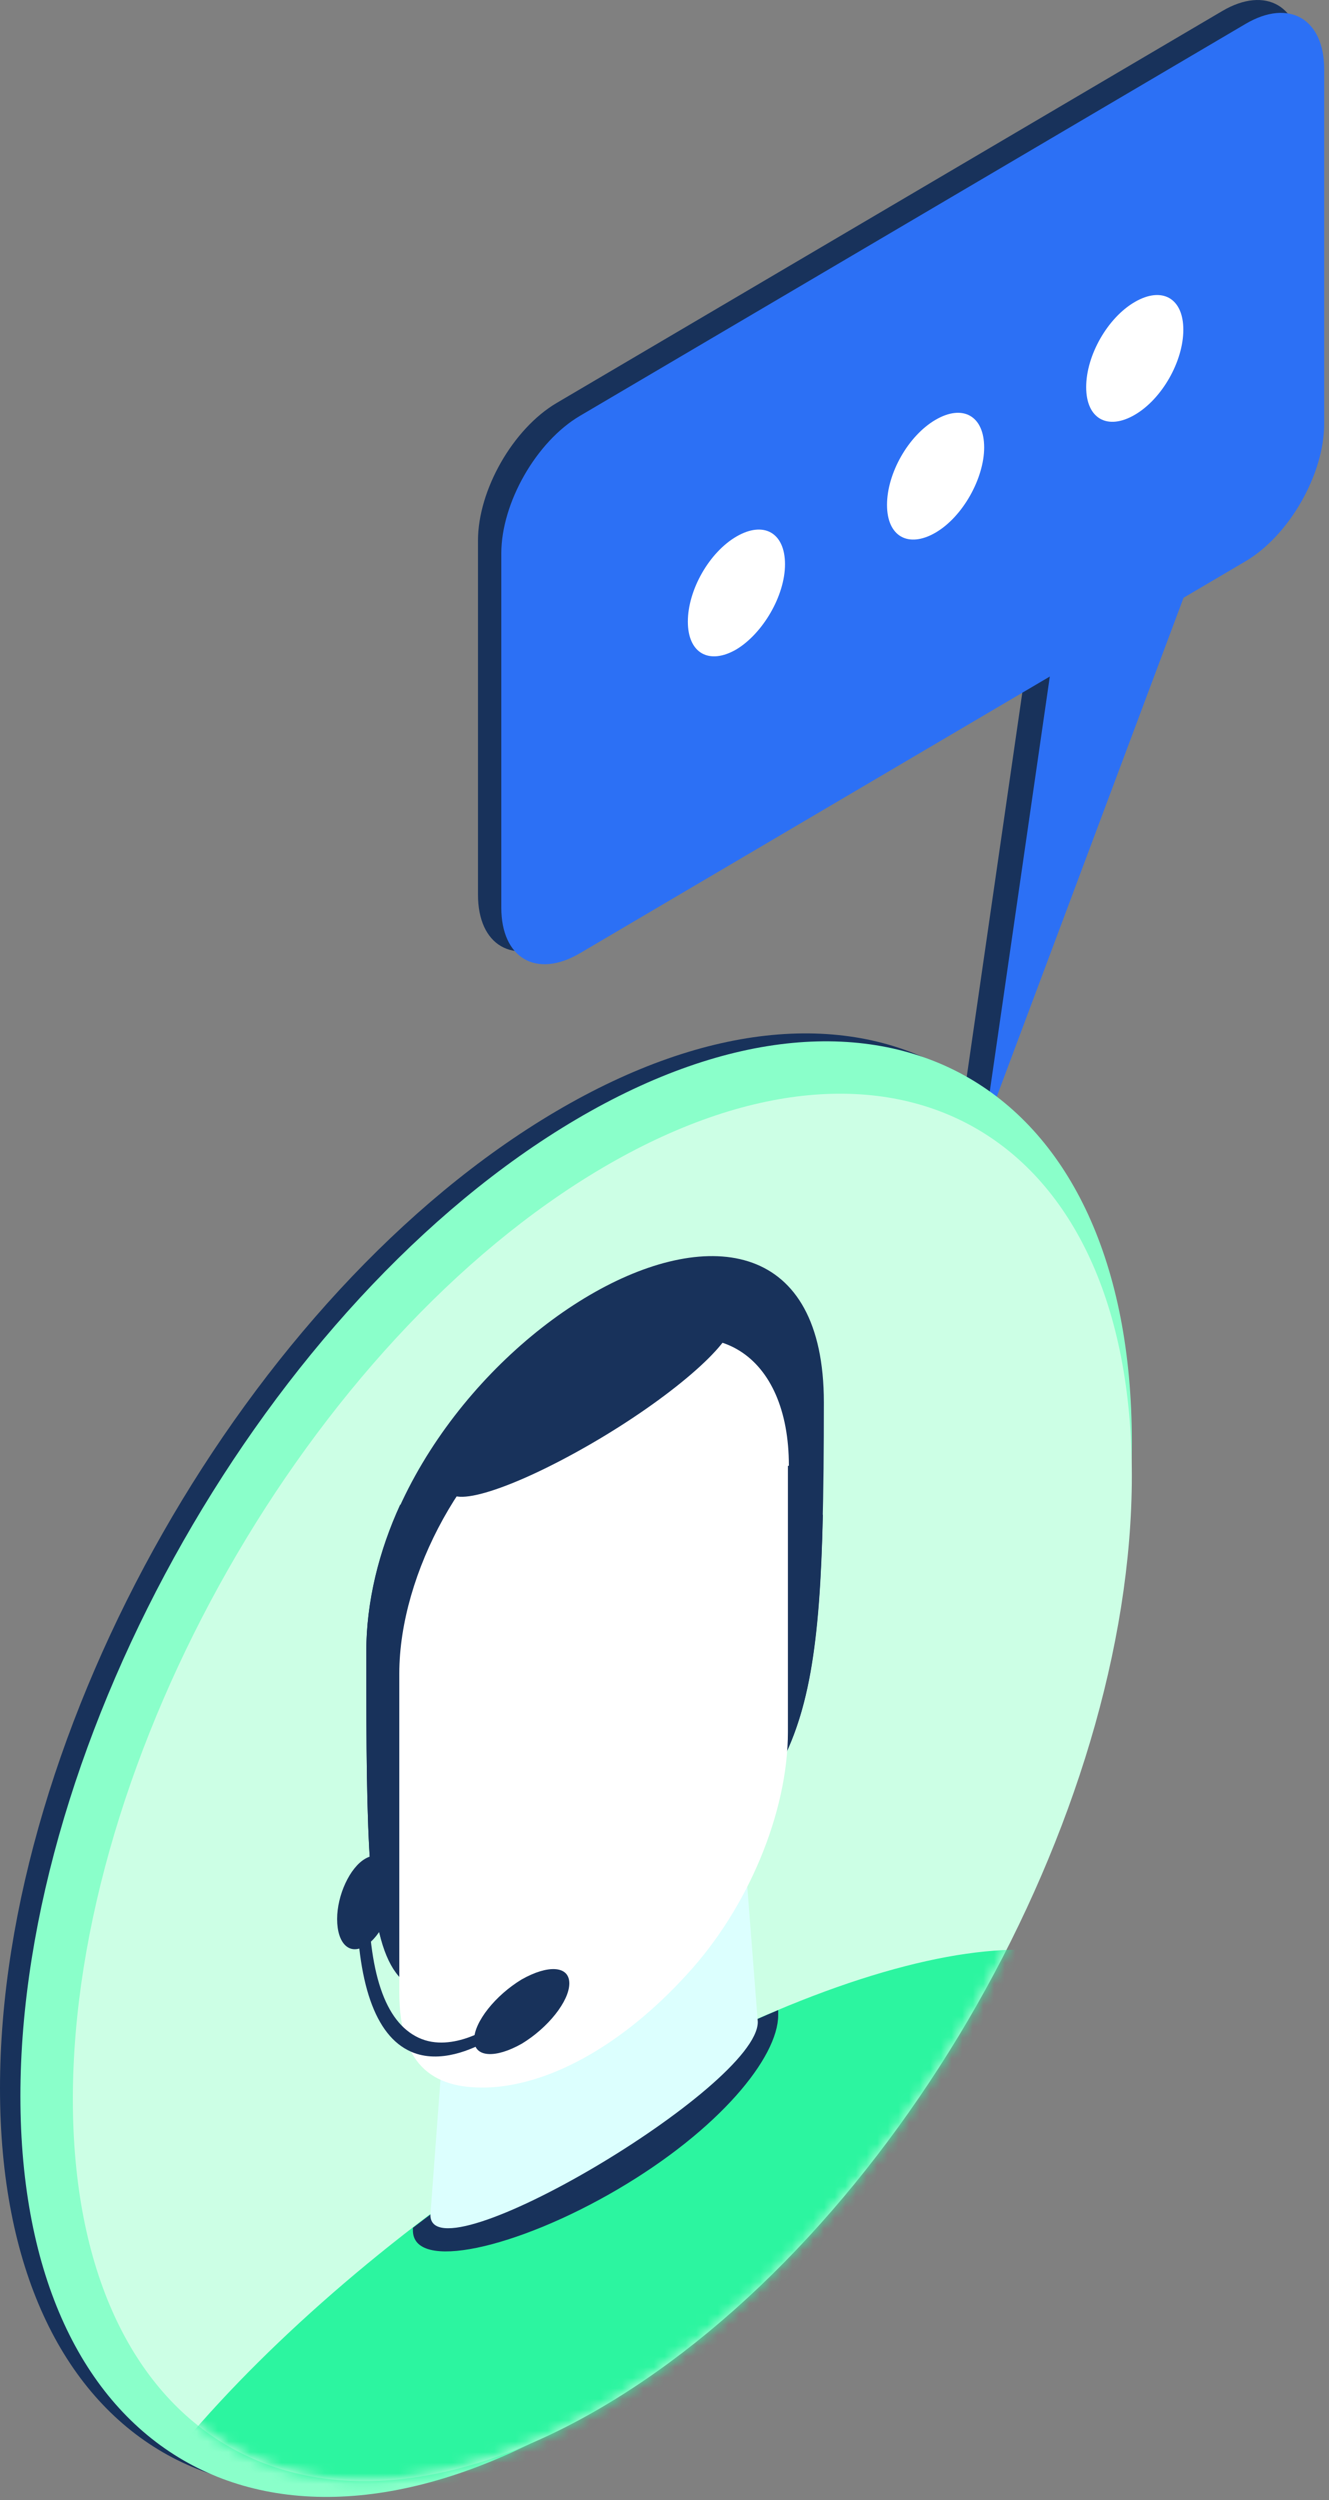 <svg xmlns="http://www.w3.org/2000/svg" width="125" height="235" viewBox="0 0 125 235" fill="none">
  <rect x="0" y="0" width="125" height="235" fill="#808080" stroke="none"/>
  <path d="M122.356 5.319C122.356 0.575 119.066 -1.379 114.954 1.04L52.36 37.877C48.248 40.296 44.958 46.063 44.958 50.808V84.11C44.958 88.855 48.248 90.808 52.36 88.389L114.954 51.552C119.066 49.133 122.356 43.366 122.356 38.621V5.319Z" fill="#18325B"/>
  <path d="M110.933 50.157L92.201 106.808L90.373 105.041L97.227 57.691L110.933 50.157Z" fill="#18325B"/>
  <path d="M124.549 6.528C124.549 1.784 121.259 -0.17 117.147 2.249L54.553 39.087C50.441 41.505 47.151 47.273 47.151 52.017V85.32C47.151 90.064 50.441 92.017 54.553 89.599L117.147 52.761C121.259 50.342 124.549 44.575 124.549 39.831V6.528Z" fill="#2C70F5"/>
  <path d="M113.127 51.366L92.566 106.25L99.42 58.901L113.127 51.366Z" fill="#2C70F5"/>
  <path d="M73.834 53.04C73.834 50.063 71.823 48.947 69.265 50.435C66.706 51.924 64.696 55.459 64.696 58.435C64.696 61.412 66.706 62.529 69.265 61.04C71.732 59.552 73.834 56.017 73.834 53.04Z" fill="white"/>
  <path d="M92.566 42.064C92.566 39.087 90.556 37.971 87.998 39.459C85.439 40.947 83.429 44.482 83.429 47.459C83.429 50.436 85.439 51.552 87.998 50.064C90.556 48.575 92.566 44.947 92.566 42.064Z" fill="white"/>
  <path d="M111.299 30.994C111.299 28.017 109.289 26.9 106.73 28.389C104.171 29.877 102.161 33.412 102.161 36.389C102.161 39.366 104.171 40.482 106.73 38.994C109.289 37.505 111.299 33.97 111.299 30.994Z" fill="white"/>
  <path d="M0 196.297C0 230.065 23.393 243.647 52.269 226.623C81.144 209.693 104.537 168.576 104.537 134.808C104.537 101.041 81.144 87.459 52.269 104.483C23.393 121.506 0 162.53 0 196.297Z" fill="#18325B"/>
  <path d="M1.919 197.042C1.919 230.81 25.312 244.391 54.187 227.368C83.063 210.437 106.456 169.321 106.456 135.553C106.456 101.785 83.063 88.204 54.187 105.227C25.312 122.25 1.919 163.367 1.919 197.042Z" fill="#8AFFCA"/>
  <path d="M6.853 197.321C6.853 229.507 29.15 242.438 56.655 226.251C84.159 210.065 106.456 170.902 106.456 138.716C106.456 106.529 84.159 93.599 56.655 109.785C29.15 125.971 6.853 165.135 6.853 197.321Z" fill="#CCFFE5"/>
  <mask id="mask0_310_140" style="mask-type:luminance" maskUnits="userSpaceOnUse" x="6" y="102" width="101" height="132">
    <path d="M6.853 197.321C6.853 229.507 29.15 242.438 56.655 226.251C84.159 210.065 106.456 170.902 106.456 138.716C106.456 106.529 84.159 93.599 56.655 109.785C29.15 125.971 6.853 165.135 6.853 197.321Z" fill="white"/>
  </mask>
  <g mask="url(#mask0_310_140)">
    <path d="M107.552 192.298C107.552 178.53 84.799 180.763 56.655 197.321C28.51 213.879 5.757 238.438 5.757 252.205C5.757 265.973 28.51 263.74 56.655 247.182C84.799 230.624 107.552 206.065 107.552 192.298Z" fill="#2CF5A0"/>
  </g>
  <mask id="mask1_310_140" style="mask-type:luminance" maskUnits="userSpaceOnUse" x="6" y="102" width="101" height="132">
    <path d="M6.853 197.321C6.853 229.507 29.15 242.438 56.655 226.251C84.159 210.065 106.456 170.902 106.456 138.716C106.456 106.529 84.159 93.599 56.655 109.785C29.15 125.971 6.853 165.135 6.853 197.321Z" fill="white"/>
  </mask>
  <g mask="url(#mask1_310_140)">
    <path d="M58.117 205.786C67.62 200.205 73.194 193.414 73.194 189.414C73.194 189.228 73.194 189.135 73.194 188.949C68.077 191.088 62.503 193.879 56.746 197.321C50.441 201.042 44.41 205.135 38.836 209.414C38.836 209.507 38.836 209.507 38.836 209.6C38.745 213.6 48.613 211.368 58.117 205.786Z" fill="#18325B"/>
  </g>
  <mask id="mask2_310_140" style="mask-type:luminance" maskUnits="userSpaceOnUse" x="6" y="102" width="101" height="132">
    <path d="M6.853 197.321C6.853 229.507 29.15 242.438 56.655 226.251C84.159 210.065 106.456 170.902 106.456 138.716C106.456 106.529 84.159 93.599 56.655 109.785C29.15 125.971 6.853 165.135 6.853 197.321Z" fill="white"/>
  </mask>
  <g mask="url(#mask2_310_140)">
    <path d="M69.539 167.739L42.308 183.739L40.481 208.205C40.481 214.344 71.275 196.205 71.275 190.065L69.539 167.739Z" fill="#DCFFFE"/>
  </g>
  <mask id="mask3_310_140" style="mask-type:luminance" maskUnits="userSpaceOnUse" x="6" y="102" width="101" height="132">
    <path d="M6.853 197.321C6.853 229.507 29.15 242.438 56.655 226.251C84.159 210.065 106.456 170.902 106.456 138.716C106.456 106.529 84.159 93.599 56.655 109.785C29.15 125.971 6.853 165.135 6.853 197.321Z" fill="white"/>
  </mask>
  <g mask="url(#mask3_310_140)">
    <path d="M34.358 182.902C35.82 182.065 37.008 179.46 37.008 177.228C37.008 174.995 35.82 173.879 34.358 174.716C32.896 175.553 31.708 178.158 31.708 180.39C31.708 182.716 32.896 183.832 34.358 182.902Z" fill="#18325B"/>
  </g>
  <mask id="mask4_310_140" style="mask-type:luminance" maskUnits="userSpaceOnUse" x="6" y="102" width="101" height="132">
    <path d="M6.853 197.321C6.853 229.507 29.15 242.438 56.655 226.251C84.159 210.065 106.456 170.902 106.456 138.716C106.456 106.529 84.159 93.599 56.655 109.785C29.15 125.971 6.853 165.135 6.853 197.321Z" fill="white"/>
  </mask>
  <g mask="url(#mask4_310_140)">
    <path d="M77.489 131.832C77.489 101.599 34.45 126.53 34.45 155.367C34.45 190.902 34.998 190.251 55.101 184.67C75.387 166.902 77.489 167.274 77.489 131.832Z" fill="#18325B"/>
  </g>
  <mask id="mask5_310_140" style="mask-type:luminance" maskUnits="userSpaceOnUse" x="6" y="102" width="101" height="132">
    <path d="M6.853 197.321C6.853 229.507 29.15 242.438 56.655 226.251C84.159 210.065 106.456 170.902 106.456 138.716C106.456 106.529 84.159 93.599 56.655 109.785C29.15 125.971 6.853 165.135 6.853 197.321Z" fill="white"/>
  </mask>
  <g mask="url(#mask5_310_140)">
    <path d="M57.751 155.181C49.162 155.181 41.669 149.692 37.648 141.413C35.638 145.785 34.45 150.53 34.45 155.274C34.45 190.809 34.998 190.158 55.101 184.577C73.194 168.762 76.849 167.274 77.397 142.344C73.194 150.158 65.975 155.181 57.751 155.181Z" fill="#18325B"/>
  </g>
  <mask id="mask6_310_140" style="mask-type:luminance" maskUnits="userSpaceOnUse" x="6" y="102" width="101" height="132">
    <path d="M6.853 197.321C6.853 229.507 29.15 242.438 56.655 226.251C84.159 210.065 106.456 170.902 106.456 138.716C106.456 106.529 84.159 93.599 56.655 109.785C29.15 125.971 6.853 165.135 6.853 197.321Z" fill="white"/>
  </mask>
  <g mask="url(#mask6_310_140)">
    <path d="M74.199 137.786C74.199 127.274 67.163 122.809 58.482 127.925L51.629 131.925C43.862 136.483 37.556 147.832 37.556 157.321V187.274C37.556 194.437 41.029 196.484 46.237 196.205C52.086 195.833 58.756 192.019 64.605 185.6C70.361 179.367 74.108 170.344 74.108 162.809V137.786H74.199Z" fill="white"/>
  </g>
  <mask id="mask7_310_140" style="mask-type:luminance" maskUnits="userSpaceOnUse" x="6" y="102" width="101" height="132">
    <path d="M6.853 197.321C6.853 229.507 29.15 242.438 56.655 226.251C84.159 210.065 106.456 170.902 106.456 138.716C106.456 106.529 84.159 93.599 56.655 109.785C29.15 125.971 6.853 165.135 6.853 197.321Z" fill="white"/>
  </mask>
  <g mask="url(#mask7_310_140)">
    <path d="M68.899 124.297C68.899 122.343 62.96 124.204 55.558 128.483C48.248 132.762 42.217 137.878 42.217 139.925C42.217 141.878 48.157 140.018 55.558 135.739C62.96 131.46 68.899 126.343 68.899 124.297Z" fill="#18325B"/>
  </g>
  <mask id="mask8_310_140" style="mask-type:luminance" maskUnits="userSpaceOnUse" x="6" y="102" width="101" height="132">
    <path d="M6.853 197.321C6.853 229.507 29.15 242.438 56.655 226.251C84.159 210.065 106.456 170.902 106.456 138.716C106.456 106.529 84.159 93.599 56.655 109.785C29.15 125.971 6.853 165.135 6.853 197.321Z" fill="white"/>
  </mask>
  <g mask="url(#mask8_310_140)">
    <path d="M53.548 186.437C53.548 184.763 51.537 184.67 49.07 186.065C46.603 187.553 44.593 190.065 44.593 191.739C44.593 193.414 46.603 193.507 49.07 192.112C51.537 190.623 53.548 188.112 53.548 186.437Z" fill="#18325B"/>
  </g>
  <mask id="mask9_310_140" style="mask-type:luminance" maskUnits="userSpaceOnUse" x="6" y="102" width="101" height="132">
    <path d="M6.853 197.321C6.853 229.507 29.15 242.438 56.655 226.251C84.159 210.065 106.456 170.902 106.456 138.716C106.456 106.529 84.159 93.599 56.655 109.785C29.15 125.971 6.853 165.135 6.853 197.321Z" fill="white"/>
  </mask>
  <g mask="url(#mask9_310_140)">
    <path d="M45.872 191.833C44.501 192.577 41.394 194.065 38.653 192.856C35.272 191.367 33.536 186.344 33.536 178.158L34.632 177.507C34.632 185.414 36.186 190.065 39.384 191.553C42.582 193.042 46.42 190.344 46.42 190.344L46.512 191.553C46.512 191.367 46.237 191.553 45.872 191.833Z" fill="#18325B"/>
  </g>
</svg>
